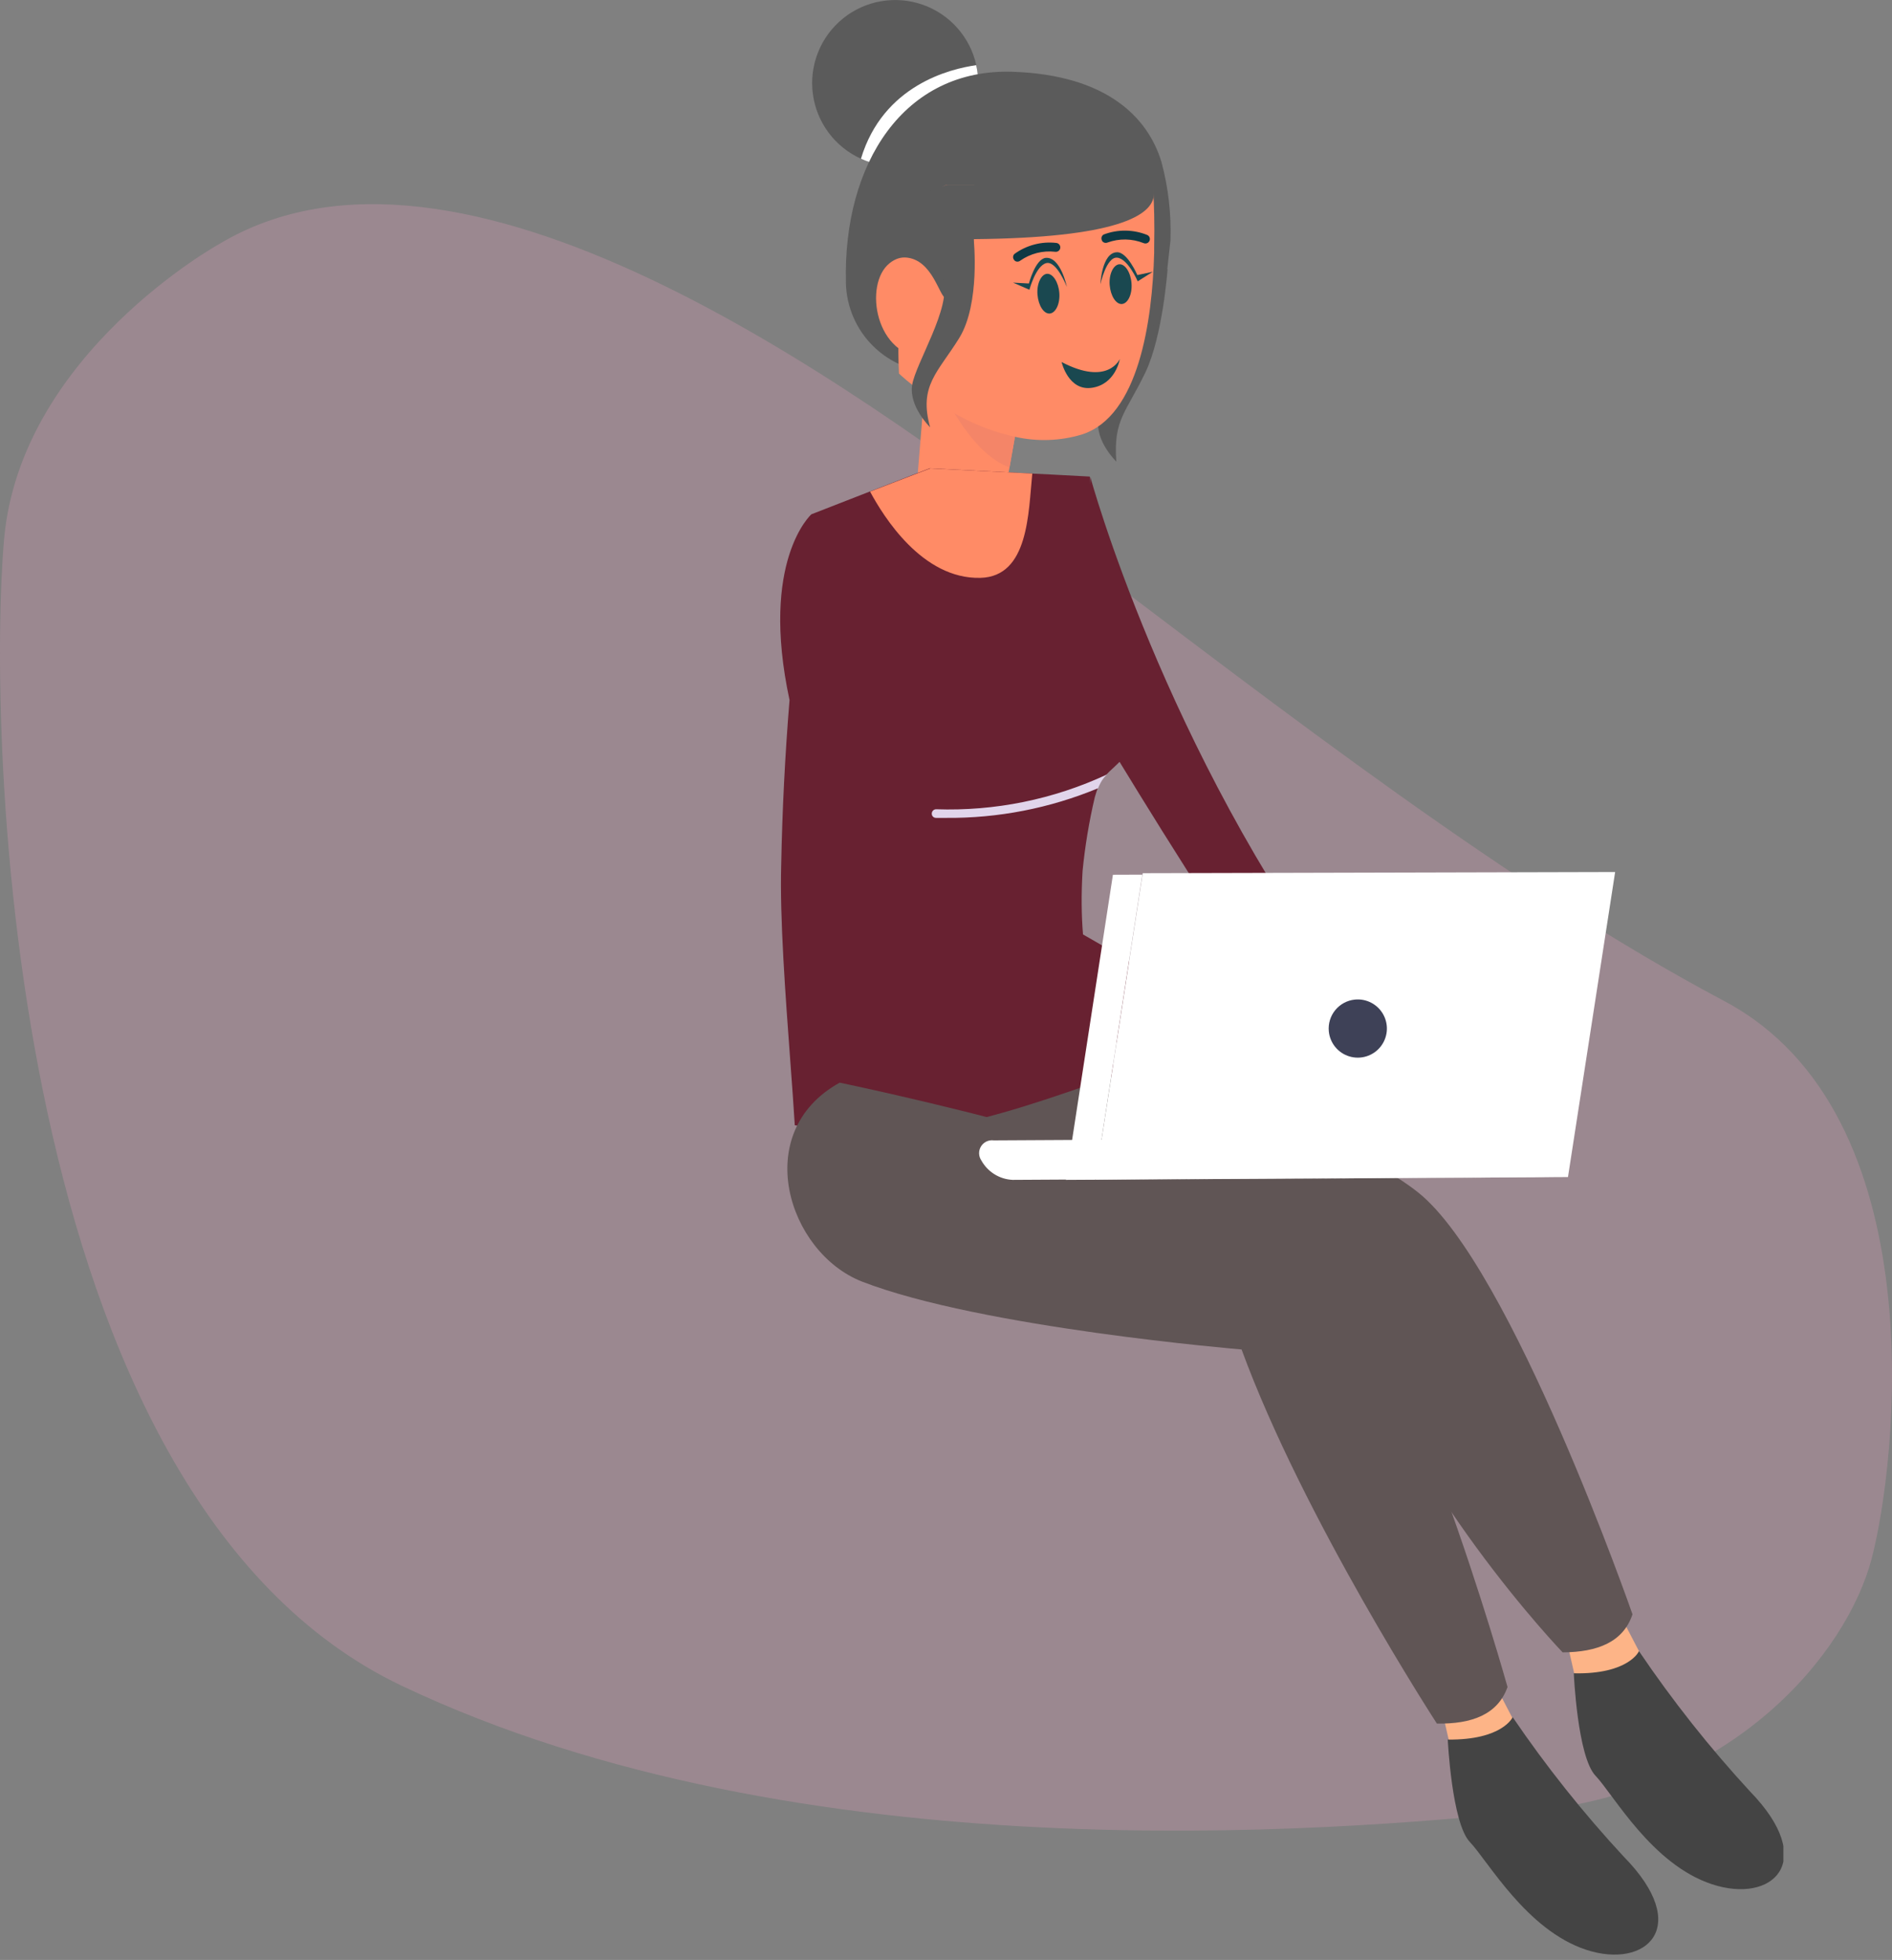 <svg width="278" height="288" viewBox="0 0 278 288" fill="none" xmlns="http://www.w3.org/2000/svg">
<rect x="0" y="0" width="278" height="288" fill="#808080" stroke="none"/>
<path d="M32.273 35.82C32.273 35.82 3.017 51.949 0.601 79.231C-1.815 106.512 0.4 219.86 59.053 247.723C117.708 275.586 195.372 269.181 225.098 266.136C254.824 263.09 271.298 242.981 274.982 229.137C278.666 215.292 284.611 163.687 253.341 147.091C222.072 130.495 189.232 104.996 156.425 80.186C123.619 55.375 67.368 14.863 32.273 35.82Z" fill="#9B8890"/>
<g clip-path="url(#clip0_1_83)">
<path d="M240.826 242.632L237.718 236.672L229.877 239.652L231.302 245.882C231.302 245.882 238.131 247.721 240.826 242.632Z" fill="#FDB487"/>
<path d="M231.245 245.882C231.245 245.882 231.773 258.143 234.439 260.937C237.105 263.731 242.693 273.953 251.546 276.876C260.4 279.798 267.229 273.611 257.121 263.218C251.182 256.773 245.735 249.892 240.826 242.632C240.826 242.632 239.314 246.053 231.245 245.882Z" fill="#444444"/>
<path d="M158.665 156.85C158.665 156.85 194.634 164.292 208.364 175.213C222.093 186.133 239.87 237.214 239.87 237.214C238.516 241.277 234.752 242.774 229.606 242.803C229.606 242.803 206.282 218.567 197.856 191.764C197.856 191.764 149.085 188.699 132.362 163.665C131.35 162.139 152.449 159.359 158.665 156.85Z" fill="#605555"/>
<path d="M143.682 11.149C143.954 14.375 142.937 17.577 140.853 20.054C138.768 22.532 135.787 24.082 132.562 24.364C130.486 24.548 128.398 24.189 126.503 23.324C124.607 22.465 122.962 21.137 121.725 19.464C120.487 17.791 119.698 15.829 119.432 13.765C119.167 11.701 119.433 9.604 120.206 7.672C120.98 5.74 122.234 4.038 123.85 2.727C125.467 1.416 127.392 0.541 129.442 0.184C131.492 -0.173 133.599 -0 135.563 0.687C137.528 1.373 139.284 2.551 140.665 4.108C142.046 5.664 143.006 7.548 143.454 9.58C143.565 10.097 143.642 10.621 143.682 11.149Z" fill="#5B5B5B"/>
<path d="M143.682 11.149C143.954 14.375 142.937 17.577 140.853 20.054C138.768 22.532 135.787 24.081 132.562 24.364C130.486 24.548 128.398 24.189 126.503 23.324C129.767 12.489 139.647 10.108 143.439 9.58C143.556 10.097 143.637 10.621 143.682 11.149V11.149Z" fill="white"/>
<path d="M171.553 39.576C171.553 39.576 170.869 49.328 168.303 54.717C165.451 60.661 163.57 61.631 164.026 67.832C164.026 67.832 160.875 64.782 161.403 61.602C161.93 58.423 167.105 50.197 165.965 46.291C164.824 42.385 169.914 38.051 171.553 39.576Z" fill="#5B5B5B"/>
<path d="M137.751 54.745H157.71C160.963 54.748 164.107 53.573 166.56 51.437C169.013 49.3 170.61 46.348 171.054 43.126C171.396 40.636 171.705 38.041 171.981 35.342C172.116 31.428 171.665 27.517 170.641 23.737C168.631 17.193 162.557 11.034 148.885 10.55C132.761 9.965 123.894 24.108 124.293 41.401V41.558C124.367 45.079 125.818 48.431 128.333 50.895C130.849 53.36 134.229 54.742 137.751 54.745V54.745Z" fill="#5B5B5B"/>
<path d="M149.841 60.191L149.128 64.183L148.329 68.688L147.645 72.58C146.517 73.123 145.284 73.417 144.032 73.442C142.78 73.466 141.537 73.221 140.388 72.722C138.407 71.981 136.548 70.948 134.871 69.657V69.344L134.985 67.918L135.798 57.938L135.969 55.843C137.209 55.215 139.162 55.672 141.23 56.456C143.297 57.24 145.421 58.323 147.103 59.022C148.786 59.721 149.841 60.191 149.841 60.191Z" fill="#FF8B66"/>
<path d="M149.841 60.205L148.329 68.688C142.712 66.663 138.835 58.067 138.835 58.067L147.132 59.008C148.743 59.663 149.841 60.205 149.841 60.205Z" fill="#F48568"/>
<path d="M158.936 63.855C155.754 64.807 152.38 64.92 149.142 64.183C146.248 63.543 143.459 62.497 140.859 61.075C139.114 60.131 137.433 59.074 135.826 57.91C134.714 57.112 133.802 56.385 133.16 55.843C132.519 55.301 132.091 54.888 132.091 54.888C132.091 54.888 131.963 52.749 132.006 49.641C132.026 45.701 132.388 41.771 133.089 37.894C134.073 33.032 135.855 28.641 139.091 27.144H144.395L169.472 27.387C169.472 27.387 169.472 27.757 169.472 28.442C169.557 29.867 169.671 32.819 169.586 36.368C169.586 36.639 169.586 36.91 169.586 37.181C169.315 47.089 167.348 61.217 158.936 63.855Z" fill="#FF8B66"/>
<path fill-rule="evenodd" clip-rule="evenodd" d="M162.369 152.55C162.908 154.272 163.497 156.054 164.126 157.948C143.411 165.29 133.93 168.127 116.78 165.347C116.618 162.631 116.377 159.373 116.117 155.856L116.117 155.856C115.412 146.323 114.565 134.885 114.784 127.168C114.939 119.055 115.348 110.951 116.009 102.868C111.61 82.359 119.218 75.574 119.218 75.574L127.772 72.238L136.611 68.816L151.608 69.586L154.759 69.743L160.12 70.028C160.141 70.402 160.165 70.776 160.191 71.149V70.028C160.191 70.028 171.054 110.046 197.856 146.072C197.856 150.192 194.221 151.618 191.013 151.618C185.182 145.413 171.51 123.444 164.501 111.947C164.176 112.279 163.845 112.588 163.525 112.887C163.189 113.2 162.865 113.502 162.572 113.81L162.287 114.109C161.954 114.489 161.68 114.917 161.474 115.378C161.401 115.52 161.339 115.668 161.289 115.82C161.146 116.219 161.003 116.675 160.861 117.16C160.022 120.732 159.421 124.357 159.065 128.009C158.864 131.451 158.899 134.487 159.13 137.308C166.65 141.655 176.081 147.078 181.946 150.349L176.614 156.28C172.913 156.021 167.71 154.494 162.369 152.55Z" fill="#682131"/>
<path d="M137.295 40.973C137.295 40.973 134.215 35.869 130.708 38.678C126.845 41.757 128.584 52.621 136.283 52.564L137.295 40.973Z" fill="#FF8B66"/>
<path d="M169.543 28.485C169.543 31.721 163.84 34.957 143.069 35.142C143.069 35.142 143.069 44.694 138.977 43.825C138.008 43.625 137.052 38.122 133.089 37.837C131.991 28.784 135.94 28.613 139.091 27.144L169.526 27.087C169.526 27.087 169.515 27.8 169.543 28.485Z" fill="#5B5B5B"/>
<path d="M143.069 35.142C143.069 35.142 144.081 44.594 140.945 49.67C137.808 54.745 134.957 56.655 136.668 62.786C136.668 62.786 133.517 59.735 134.03 56.556C134.543 53.376 139.818 45.15 138.592 41.23C137.366 37.309 141.429 33.631 143.069 35.142Z" fill="#5B5B5B"/>
<path d="M222.535 253.039L219.427 247.065L211.585 250.045L213.011 256.275C213.011 256.275 219.84 258.114 222.535 253.039Z" fill="#FDB487"/>
<path d="M212.726 255.619C212.726 255.619 213.311 267.88 215.977 270.674C218.642 273.468 224.302 283.633 233.084 286.513C241.866 289.393 248.766 283.177 238.587 272.827C232.64 266.412 227.184 259.559 222.264 252.326C222.264 252.326 220.781 255.705 212.726 255.619Z" fill="#444444"/>
<path d="M123.38 159.088C123.38 159.088 179.18 170.608 192.681 181.813C206.182 193.019 221.508 247.892 221.508 247.892C220.082 251.927 216.276 253.352 211.129 253.267C211.129 253.267 191.484 223.043 182.431 198.294C182.431 198.294 144.195 195.129 126.645 188.314C115.753 184.037 110.193 166.373 123.38 159.088Z" fill="#605555"/>
<path d="M162.643 113.81L162.358 114.109C162.025 114.489 161.751 114.917 161.545 115.378C161.472 115.52 161.41 115.668 161.36 115.82C154.264 118.768 146.646 120.252 138.963 120.182H137.537C137.453 120.184 137.369 120.169 137.291 120.137C137.213 120.106 137.143 120.058 137.084 119.998C137.025 119.938 136.979 119.866 136.949 119.788C136.919 119.709 136.906 119.625 136.91 119.541C136.914 119.376 136.981 119.218 137.098 119.101C137.215 118.984 137.372 118.917 137.537 118.914V118.914C146.191 119.213 154.793 117.464 162.643 113.81V113.81Z" fill="#E1D5EB"/>
<path d="M151.68 69.586C151.095 75.289 151.181 84.726 144.052 84.912C135.498 85.126 129.796 75.859 127.843 72.238L136.682 68.83L151.68 69.586Z" fill="#FF8B66"/>
<path d="M227.196 172.931L148.786 173.373C147.84 173.33 146.922 173.046 146.118 172.546C145.315 172.047 144.652 171.35 144.195 170.522V170.522C143.987 170.219 143.871 169.862 143.863 169.494C143.854 169.127 143.952 168.764 144.146 168.452C144.339 168.139 144.619 167.889 144.952 167.733C145.285 167.576 145.656 167.52 146.02 167.571L224.359 167.143C225.322 167.182 226.257 167.474 227.07 167.989C227.884 168.505 228.547 169.226 228.993 170.08C229.169 170.38 229.26 170.723 229.255 171.071C229.25 171.419 229.149 171.759 228.963 172.053C228.778 172.347 228.515 172.585 228.203 172.74C227.891 172.895 227.543 172.961 227.196 172.931Z" fill="white"/>
<path d="M230.39 172.96L160.946 173.345L167.904 128.309L237.319 128.137L230.39 172.96Z" fill="white"/>
<path d="M195.248 151.547C195.329 152.391 195.659 153.191 196.195 153.847C196.732 154.503 197.452 154.985 198.263 155.231C199.075 155.477 199.941 155.476 200.752 155.229C201.562 154.982 202.282 154.5 202.818 153.843C203.354 153.186 203.683 152.385 203.763 151.541C203.843 150.697 203.67 149.849 203.267 149.103C202.863 148.357 202.248 147.749 201.498 147.354C200.748 146.959 199.897 146.795 199.054 146.885C197.933 147.004 196.905 147.56 196.192 148.433C195.479 149.306 195.14 150.425 195.248 151.547V151.547Z" fill="#3E4157"/>
<path d="M226.084 172.974L226.07 172.988L156.627 173.373L163.527 128.537L167.847 128.522L160.946 173.345L226.084 172.974Z" fill="white"/>
<path d="M164.538 52.749C164.538 52.749 162.827 56.788 155.984 53.198C155.984 53.198 156.979 57.523 160.47 56.979C163.961 56.434 164.538 52.749 164.538 52.749Z" fill="#1A4850"/>
<path d="M149.101 38.313C149.215 38.401 149.354 38.448 149.498 38.448C149.641 38.448 149.781 38.401 149.894 38.313C151.393 37.255 153.229 36.786 155.052 36.998C155.224 37.021 155.398 36.976 155.537 36.871C155.676 36.767 155.767 36.611 155.791 36.439C155.815 36.267 155.769 36.093 155.665 35.954C155.56 35.815 155.404 35.724 155.232 35.7C153.04 35.445 150.831 36.024 149.047 37.322C148.986 37.382 148.938 37.454 148.906 37.532C148.873 37.611 148.856 37.696 148.856 37.781C148.856 37.867 148.873 37.951 148.906 38.03C148.938 38.109 148.986 38.181 149.047 38.241L149.101 38.313Z" fill="#0E3944"/>
<path d="M161.956 35.432C162.043 35.546 162.165 35.629 162.303 35.667C162.442 35.704 162.589 35.695 162.722 35.641C164.445 35.013 166.34 35.044 168.043 35.727C168.203 35.795 168.384 35.797 168.545 35.733C168.706 35.668 168.835 35.542 168.904 35.382C168.972 35.223 168.974 35.042 168.909 34.881C168.844 34.72 168.718 34.591 168.558 34.523C166.51 33.7 164.227 33.678 162.164 34.462C162.09 34.504 162.025 34.56 161.973 34.628C161.92 34.695 161.882 34.772 161.859 34.855C161.837 34.937 161.831 35.023 161.842 35.108C161.853 35.193 161.88 35.274 161.923 35.348L161.956 35.432Z" fill="#0E3944"/>
<path d="M152.441 43.279C152.567 44.9 153.378 46.144 154.244 46.072C155.11 45.999 155.777 44.648 155.651 43.044C155.524 41.441 154.695 40.18 153.847 40.234C153 40.288 152.314 41.675 152.441 43.279Z" fill="#1A4850"/>
<path d="M163.05 41.88C163.176 43.483 163.987 44.745 164.853 44.672C165.718 44.6 166.386 43.249 166.259 41.628C166.133 40.006 165.304 38.763 164.456 38.835C163.609 38.907 162.923 40.258 163.05 41.88Z" fill="#1A4850"/>
<path d="M156.754 42.144C156.754 42.144 155.258 38.27 153.725 38.666C152.192 39.063 151.254 42.576 151.254 42.576L148.856 41.531L151.182 41.657C151.182 41.657 152.12 38.054 153.653 37.892C155.853 37.711 156.754 42.144 156.754 42.144Z" fill="#1A4850"/>
<path d="M161.687 41.754C161.687 41.754 162.57 37.7 164.157 37.862C165.744 38.024 167.169 41.34 167.169 41.34L169.387 39.934L167.115 40.421C167.115 40.421 165.636 36.961 164.085 37.069C161.885 37.16 161.687 41.754 161.687 41.754Z" fill="#1A4850"/>
</g>
<defs>
<clipPath id="clip0_1_83">
<rect width="147.398" height="287.183" fill="white" transform="matrix(-1 0 0 1 262.039 0)"/>
</clipPath>
</defs>
</svg>

